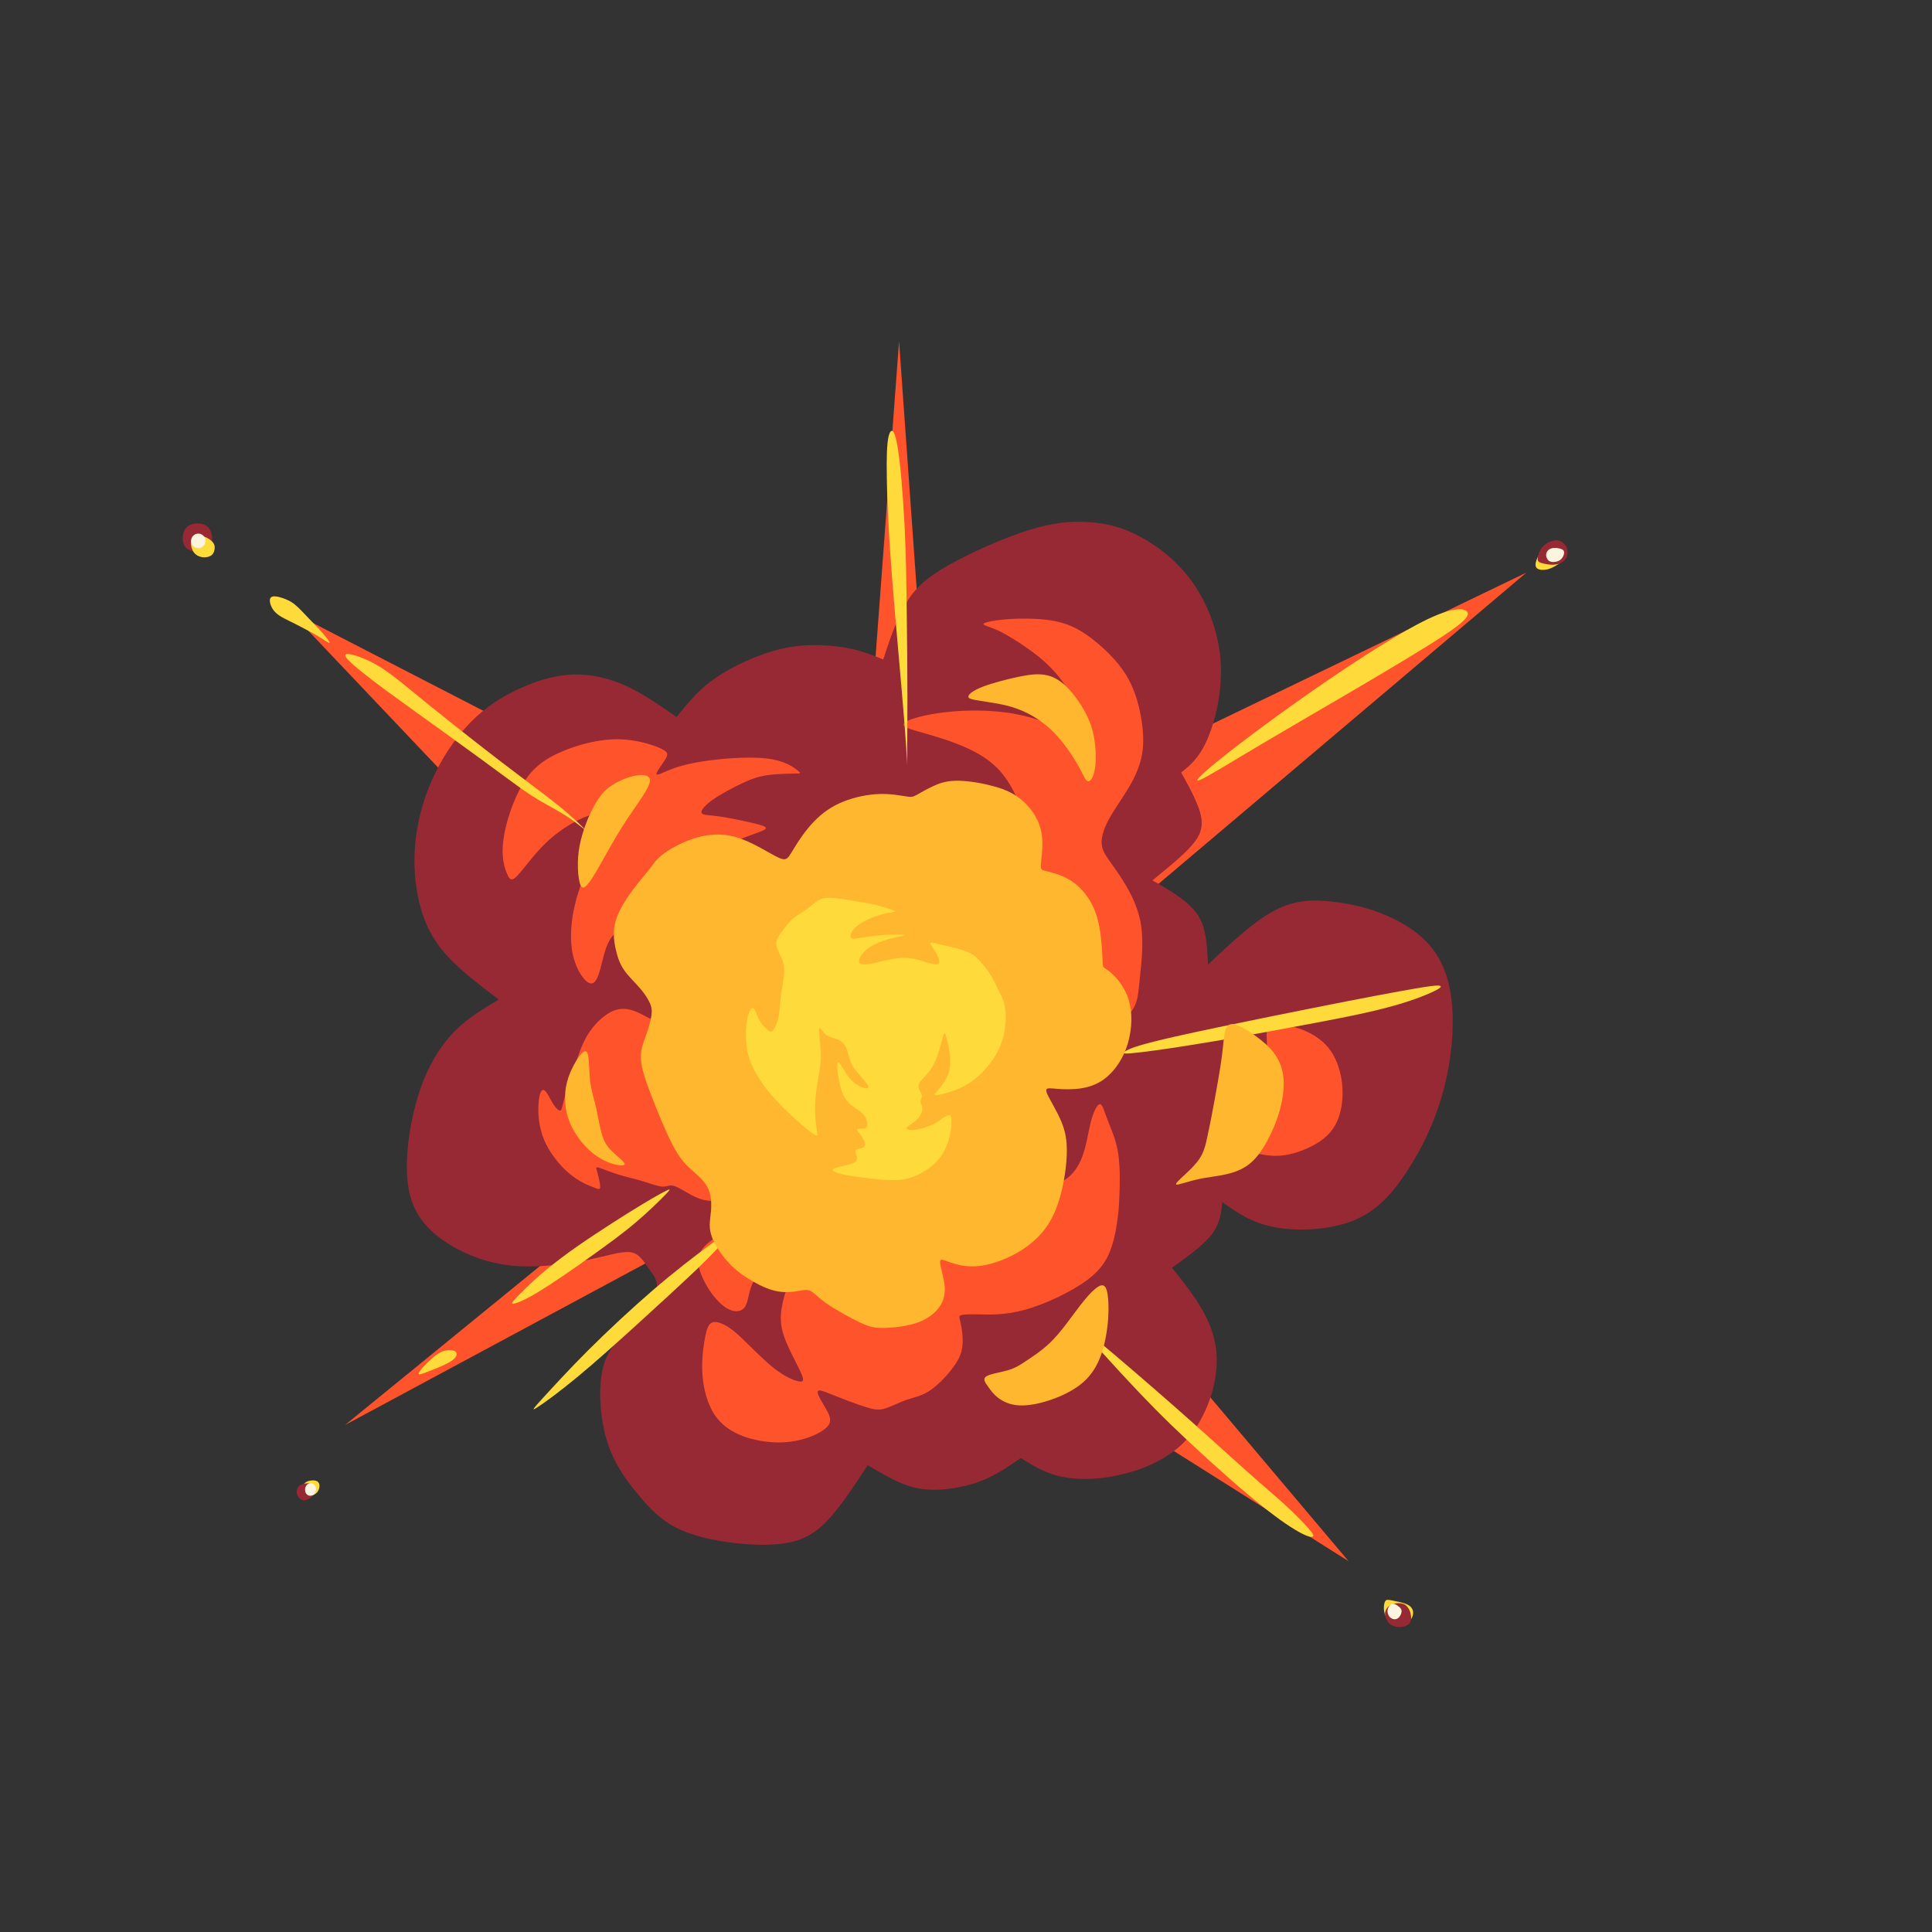 <?xml version="1.0" encoding="UTF-8" standalone="no"?>
<svg
   xmlns="http://www.w3.org/2000/svg"
   width="700"
   height="700"
   viewBox="0 0 700 700"
>
   <rect x="0" y="0" width="700" height="700" fill="#333333" stroke="none"/>
   <g
      id="g2"
      transform="translate(-2135.779,56.363)"
      style="display:inline;opacity:1">
      <path
         d="m 18612.8,20146.3 1603.9,772.7 -1383,-1170.1 z m -985,-154.5 -780.9,823 1045.6,-538.9 z m -629.2,-1394.8 988.5,531.7 -137.4,162.5 z m 1509.1,2952.1 95.2,-1337.7 -196.2,-18.7 z m 239.3,-2702 985.3,-621.2 -708.8,839.9 h -242.8 l -33.7,-218.7"
         style="fill:#ff532b;fill-opacity:1;fill-rule:evenodd;stroke:none"
         id="path6524"
         transform="matrix(0.133,0,0,-0.133,0,2933.333)" />
      <path
         d="m 17417.3,19755.9 c -40.9,-24.4 -82.2,-48.6 -117.4,-83.5 -35.6,-35.2 -65.4,-80.9 -87.9,-137.4 -22.3,-56.2 -37.2,-123.5 -42.9,-186 -5.7,-62.6 -1.9,-120.3 21.6,-166.7 23.2,-46 66,-80.6 114.6,-106.3 48.5,-25.7 102.8,-42.6 165.4,-46.4 62.5,-3.5 133.3,5.8 187.9,16.9 54.6,11.4 93,24.4 117.1,21.2 24.1,-3.5 34.6,-22.8 47.9,-41.6 13.7,-18.7 30.5,-36.5 22.6,-65 -8,-28.3 -40.7,-67.6 -71.8,-99.7 -31.4,-32.4 -61.2,-57.5 -73.9,-110.8 -12.4,-53 -8,-134.3 11.7,-197.7 19.7,-63.5 54.3,-109.2 86,-147 31.8,-37.8 60.7,-67.6 102.9,-89.2 42.5,-21.3 98.7,-34.3 158.4,-41.3 59.7,-7 123.1,-7.9 170.1,7 47.3,14.9 78.1,45.7 107.3,82.5 29.5,36.9 57.5,79.7 85.4,122.6 27.9,-16.5 56.2,-33.4 84.4,-46.1 28.6,-12.7 57.5,-20.9 96.2,-20.9 38.8,0 87.3,8.2 128.3,24.1 41.2,15.9 74.9,39.4 108.2,62.6 30.8,-19.7 61.6,-39.1 104.1,-49.6 42.6,-10.1 96.5,-11.1 158.7,1.9 61.9,13.1 132.1,40.4 181.6,90.2 49.5,49.8 78.4,122.8 86.7,184.4 8.5,61.6 -3.8,111.7 -27,158.4 -23.5,46.7 -57.8,89.8 -92.4,132.7 42.9,30.8 85.7,61.6 108.6,91.4 22.8,29.8 25.7,58.7 28.5,87.6 39.1,-27.9 78.4,-55.8 140.3,-67.9 62.3,-12.4 147,-8.6 210.5,15.2 63.5,23.8 105.7,67.6 144.7,125.1 39.4,57.4 75.6,128.2 99.4,205.4 23.8,76.8 34.9,159.9 32.7,231.4 -2.2,71.4 -18.1,131.1 -51.4,176.1 -33,45.4 -83.5,76.2 -132.1,96.9 -48.5,20.3 -95.2,30.8 -143.5,36.1 -48.5,5.8 -99,6.7 -155.8,-22.8 -57.2,-29.2 -120.6,-88.9 -183.8,-148.6 -1.9,41 -3.8,81.9 -15.9,112.7 -12.4,30.8 -34.6,51.4 -59,69.2 -24.1,17.8 -50.2,32.7 -76.5,47.6 35.5,28.9 71.1,57.8 96.8,83.8 25.4,26.4 41.3,49.6 36.8,84.2 -4.7,34.6 -29.8,80.3 -55.2,126 24.4,19.3 48.6,39 70.5,88.5 21.9,49.6 41.5,128.9 37.4,207.6 -4.1,79.1 -32.4,157.2 -74.3,218.1 -41.9,60.6 -98.1,103.5 -147.9,129.5 -49.8,26.4 -93.6,35.6 -140,38.4 -46,2.9 -94.6,-0.9 -162.8,-22.5 -67.9,-21.3 -155.9,-60.6 -215.5,-94.3 -59.7,-33.6 -91.5,-61.6 -116.5,-103.5 -25.4,-41.9 -44.2,-98.1 -62.6,-153.9 -27.3,11.1 -54.3,22.2 -90.8,29.8 -36.2,7.3 -81.9,11.1 -124.4,8.3 -42.5,-2.6 -81.6,-12.1 -125.4,-28.9 -44.1,-16.8 -92.3,-41 -130.4,-69.8 -37.8,-28.9 -64.8,-62.6 -91.8,-96.2 -45.7,31.7 -91.4,63.5 -137.1,84.4 -45.7,21 -91.4,31.4 -135.9,31.4 -44.4,0 -87.3,-10.4 -133.3,-29.2 -46.3,-18.4 -95.8,-45.7 -140.6,-86.9 -44.8,-41.6 -84.8,-97.8 -113.3,-157.5 -28.6,-59.7 -45.4,-123.1 -51.5,-183.5 -6,-60 -1.2,-116.8 11.5,-167.2 12.4,-50.5 33,-94.3 70.4,-136.9 37.2,-42.5 91.5,-83.4 145.4,-124.4"
         style="fill:#962934;fill-opacity:1;fill-rule:evenodd;stroke:none"
         id="path6526"
         transform="matrix(0.133,0,0,-0.133,0,2933.333)" />
      <path
         d="m 19507.9,19528 c 0.3,36.8 2.9,79 1.9,107.3 -0.6,28.6 -4.4,43.5 10.5,49.2 14.6,6 47.6,2.5 78.4,-7.9 30.8,-10.5 59.3,-28.3 79,-52.4 19.7,-24.5 30.2,-55.3 35.3,-85.4 4.7,-30.5 3.8,-60.3 -2.9,-87.6 -6.7,-27.6 -19.4,-53 -45.1,-73.7 -25.7,-20.6 -64.4,-37.1 -95.5,-43.5 -31.4,-6.6 -55.2,-3.4 -78.4,0.7 -23.5,3.8 -46.4,8.6 -42.9,24.1 3.2,15.6 32.7,42.2 46.7,71.4 14,29.2 12.4,61 13,97.8 z m -1472.9,646.6 c 20.7,10.2 44.8,20.3 67,28.6 22.2,8.2 42.2,14.2 42.9,19.6 0.6,5.4 -17.8,9.9 -45.1,16.2 -27,6.1 -62.5,13.4 -87.3,16.5 -25.1,3.5 -39.4,2.6 -42.5,8.3 -3.2,6 5.4,18.4 27.9,34.9 22.5,16.2 59.7,36.2 87.6,48.9 27.9,12.7 47,17.8 71.4,20.6 24.2,2.6 53.7,3.2 68.6,3.5 15.2,0 16.2,0 5.1,8.9 -11.1,8.9 -34.6,26.7 -86.4,32.4 -51.7,5.4 -132,-1 -184.7,-10.5 -52.7,-9.2 -78.1,-21.3 -93.6,-27.9 -15.6,-7 -21.6,-8.3 -18.1,-0.3 3.5,7.9 16.5,25 23.5,36.8 6.9,11.7 7.9,17.8 -6.7,25.7 -14.9,8.2 -45.1,18.7 -75.6,23.8 -30.1,5.4 -60.6,6 -94.2,1 -33.4,-4.8 -70.2,-15 -106.4,-30.5 -36.2,-15.3 -71.7,-35.9 -100.6,-79.7 -28.9,-43.8 -51.4,-111.1 -57.8,-159 -6.6,-48.3 2.6,-77.2 9.9,-94 7.3,-16.8 12.3,-21.6 28.9,-4.1 16.1,17.1 43.8,56.5 75.5,87.3 32.1,31.1 68.6,53.9 97.8,67.3 29.2,13.3 51.1,17.1 61.6,11.7 10.4,-5.4 9.5,-20 1.9,-42.2 -8,-22.5 -22.3,-52.7 -38.1,-87 -15.6,-34.3 -32.4,-72.7 -42.9,-117.1 -10.5,-44.1 -14.6,-94.6 -5.7,-135.5 8.9,-41.3 30.8,-73.1 45.7,-78.1 14.9,-5.4 22.9,15.5 29.5,39.3 6.4,23.8 11.5,50.2 21.3,70.5 9.8,20 24.4,33.6 44.7,44.4 20,11.1 46.4,19.4 68.6,-17.1 22.6,-36.8 41.3,-118.4 46,-168.9 5.1,-50.8 -3.8,-70.5 -19.6,-72 -15.6,-1.6 -37.8,14.6 -60,24.4 -22.2,9.9 -44.2,13.3 -66.7,3.5 -22.8,-9.5 -46,-31.7 -62.2,-54.6 -16.2,-22.8 -25.1,-46.3 -36.5,-78.7 -11.4,-32.4 -25.4,-74 -32.4,-100 -7.3,-25.7 -7.9,-35.9 -12.1,-37.8 -4.1,-1.6 -12,5.4 -20.6,19.1 -8.2,13.6 -17.1,33.6 -24.4,36.5 -7.3,3.1 -12.7,-10.8 -14.6,-36.2 -1.9,-25.4 0,-62.5 14.6,-98.1 14.6,-35.6 42.2,-70.2 68.5,-92.4 26.1,-22.2 50.8,-32 65.4,-37.7 14.6,-6.1 19.4,-7.7 19.4,1.2 0,8.6 -4.8,28.3 -7.9,39.7 -3.2,11.4 -5.1,14.9 4.4,12.1 9.5,-2.9 30.5,-11.8 52.4,-18.5 21.6,-6.9 44.1,-11.4 65,-17.7 21.3,-6.4 41.6,-14.3 54.7,-15.3 13,-0.9 19,5.1 31.1,2.3 12,-3.2 30.4,-15.3 46.6,-24.2 16.5,-8.9 30.8,-14.6 48.3,-16.5 17.1,-1.6 37.1,0 49.5,-10.4 12.4,-10.8 17.1,-34.3 8.6,-52.1 -8.3,-18.1 -29.9,-30.8 -48.6,-44.8 -19.1,-14.3 -35.2,-30.1 -36.8,-53.6 -1.3,-23.8 12.3,-54.9 28.8,-80.6 16.6,-25.7 36.2,-45.7 54.6,-54.6 18.8,-8.9 36.6,-6.7 45.4,9.8 8.9,16.2 8.9,46.7 23.5,69.2 14.3,22.9 43.2,37.8 66.4,45.1 23.1,7.6 40.3,7.6 43.8,-2.2 3.5,-9.6 -6.7,-28.6 -15.3,-49.2 -8.8,-21 -15.8,-43.2 -19.6,-66.7 -4.2,-23.2 -5.1,-47.6 6,-79.7 11.1,-32.4 34,-72.3 44.4,-95.5 10.8,-23.2 9.6,-29.2 -3.8,-27 -13.3,2.2 -38.4,12.4 -69.2,36.8 -30.8,24.5 -67.3,63.2 -92.7,86.7 -25.4,23.2 -40,31.1 -52,35.2 -12.1,4.5 -21.9,4.8 -28.9,-2.8 -7,-7.7 -11.1,-23.5 -15.2,-48.3 -3.9,-24.8 -7.7,-58.4 -4.5,-94.6 3.2,-36.2 13.7,-74.9 32.1,-103.1 18.7,-28.6 46,-46.7 77.1,-58.8 31.4,-11.7 66.7,-17.4 98.1,-17.4 31.7,0 59,5.7 83.8,14.6 24.7,9.2 46.7,21.9 53.6,35.2 7,13.7 -0.9,27.9 -9.2,42.5 -8.5,14.6 -17.1,28.9 -20.6,37.8 -3.2,8.9 -1,12.1 5.7,11.4 6.4,-0.6 17.2,-5.4 41,-14.6 23.4,-9.5 59.6,-23.4 83.8,-30.7 24.1,-7.7 35.8,-8.6 52.3,-3.5 16.5,5.3 38.1,16.5 58.1,23.4 20.3,7 39.7,9.9 61.3,23.9 21.6,13.9 46,39 62.5,60.6 16.5,21.6 25.4,39 28,60.9 2.5,21.6 -1,47.3 -4.5,62.6 -3.2,15.2 -6,19.6 0,22.2 6,2.5 21,3.2 49.5,2.5 28.6,-0.6 70.5,-2.5 126.1,12.7 55.5,15.6 124.4,48.3 166.9,79.4 42.6,31.4 58.4,61.2 68.3,91.1 10.1,29.8 14.2,59.7 16.8,79.3 2.5,20 3.5,29.9 4.7,59.4 1.3,29.5 2.6,79 -3.4,117.4 -6.1,38.8 -19.7,66.1 -28.6,89.9 -9.2,23.8 -14,43.8 -21.3,43.5 -7.6,-0.4 -17.8,-21.6 -25.4,-51.5 -7.3,-29.8 -12,-68.5 -26,-100.3 -14,-32 -37.1,-57.1 -69.8,-65.7 -32.7,-8.2 -75,0 -96.8,46.7 -22,46.6 -23.9,131.7 -7.4,189.8 16.2,58.1 50.8,89.2 93.1,112 42.2,22.9 92,37.5 132.6,56.9 40.7,19.7 72.1,44.4 88,67.9 15.8,23.2 16.2,45.1 20.6,87 4.4,42.2 12.7,104.1 0.6,160 -12,55.8 -44.7,105 -66.9,137.1 -22.6,32.1 -34.6,46.3 -37.2,65.7 -2.5,19.1 4.5,42.9 18.7,69.5 14.6,27 36.5,56.8 54.3,86.7 17.8,29.8 31.1,59.7 36.8,92 5.4,32.4 3.2,67.6 -3.8,104.8 -6.9,37.4 -18.7,77.1 -41.5,113.3 -22.9,36.2 -56.9,68.9 -86.7,92.4 -29.8,23.5 -55.6,38.1 -85.1,46.6 -29.2,8.6 -62.5,11.5 -93.9,11.8 -31.5,0.6 -61.3,-1.3 -83.8,-4.5 -22.9,-2.8 -38.1,-7.3 -37.2,-10.8 1,-3.8 18.1,-6.9 41,-17.7 22.8,-10.8 51.4,-28.9 75.5,-45.7 24.5,-16.9 44.5,-32.4 65.7,-54 21.3,-21.6 43.5,-49.8 56.5,-78.4 13.1,-28.6 16.9,-58.1 19.4,-82.5 2.2,-24.5 3.2,-44.2 -6.7,-42.3 -9.8,1.9 -30.4,25.1 -62.8,42.9 -32.4,17.8 -76.8,29.8 -121.6,36.5 -45.1,6.3 -90.8,7.3 -133,4.8 -42.2,-2.6 -80.9,-8.6 -108.9,-15.9 -28.2,-7.3 -45.4,-15.6 -42.5,-22.9 3.2,-7.3 26.7,-13.3 59,-22.5 32.4,-9.2 74,-21.9 108.9,-37.5 34.9,-15.2 63.5,-33.6 85.7,-55.5 21.9,-21.9 37.8,-47.6 49.2,-71.4 11.4,-24.2 18.7,-46.4 6.4,-60.3 -12.1,-13.7 -43.2,-18.8 -89.9,-25.8 -46.3,-6.9 -107.9,-15.8 -159.6,-27.2 -51.8,-11.5 -94,-25.8 -134.3,-43.9 -40.6,-18.1 -80,-40.6 -128.6,-58.7 -48.5,-18.1 -106.3,-32 -158.4,-31.7 -52,0.3 -98,15.2 -126.9,30.5 -28.6,15.2 -39.7,30.7 -36.9,43.1 2.6,12.7 19.4,22.6 40,32.4"
         style="fill:#ff532b;fill-opacity:1;fill-rule:evenodd;stroke:none"
         id="path6528"
         transform="matrix(0.133,0,0,-0.133,0,2933.333)" />
      <path
         d="m 17524.6,20300.3 c -25.1,14.9 -45.7,29.8 -87.6,60.6 -41.9,30.8 -105.4,77.5 -164.1,119.7 -59,42.5 -113,80.9 -161.2,116.2 -48,35.5 -89.9,68.2 -105.4,85.1 -15.3,16.8 -4.2,17.7 15.5,12.6 19.4,-5.3 47.6,-16.5 80.3,-37.7 32.4,-21.6 69.9,-53.4 126.7,-99.7 57.1,-46 133.6,-106.7 197.1,-155.2 63.5,-48.6 113.6,-85.1 154,-117.5 40,-32.7 69.8,-61.6 73,-66 3.4,-4.1 -20,16.5 -46.7,34.3 -26.3,17.4 -56.2,32.7 -81.6,47.6"
         style="fill:#feda3b;fill-opacity:1;fill-rule:evenodd;stroke:none"
         id="path6530"
         transform="matrix(0.133,0,0,-0.133,0,2933.333)" />
      <path
         d="m 16926.6,20744.7 c -17.5,10.5 -42.9,24.1 -64.5,34.9 -21.5,10.8 -40,18.7 -51.4,29.2 -11.7,10.8 -16.8,24.5 -17.1,33.3 -0.3,8.9 4.4,13.1 15.5,12.1 11.1,-0.9 28.9,-7 42.9,-15.2 13.6,-8.6 23.5,-19.4 38.7,-35.3 14.9,-15.8 35.6,-36.8 48.6,-51.7 13,-14.9 18.7,-23.8 16.5,-24.4 -1.9,-0.7 -11.8,6.6 -29.2,17.1"
         style="fill:#feda3b;fill-opacity:1;fill-rule:evenodd;stroke:none"
         id="path6532"
         transform="matrix(0.133,0,0,-0.133,0,2933.333)" />
      <path
         d="m 18522.6,20506.3 c -7.9,101.6 -24.7,279.7 -34.6,407.3 -9.8,127.3 -12.7,203.8 -13.6,261.2 -1,57.5 0,95.6 5,116.2 5.4,20.6 14.6,23.2 22.9,-21.6 8.6,-44.8 15.9,-137.1 20.3,-219.3 4.1,-81.9 5.1,-154 6,-232.7 1,-78.7 1.9,-164.8 1.9,-243.2 0,-78.4 -0.9,-149.2 -0.9,-172 0,-22.9 0.9,2.2 -7,104.1"
         style="fill:#feda3b;fill-opacity:1;fill-rule:evenodd;stroke:none"
         id="path6534"
         transform="matrix(0.133,0,0,-0.133,0,2933.333)" />
      <path
         d="m 19383.8,20412 c 58.7,47 159.7,122.6 267.9,197.2 108.2,74.9 223.8,148.5 296.2,183.1 72.3,34.3 101.2,29.9 107.9,19.1 6.3,-10.8 -9.5,-27.7 -66.7,-65.4 -57.4,-37.8 -156.5,-96.5 -251.1,-152.1 -94.9,-55.5 -185.3,-107.9 -259,-151.7 -73.6,-43.8 -130.8,-79.4 -150.8,-87.6 -20,-8.6 -3.1,10.1 55.6,57.4"
         style="fill:#feda3b;fill-opacity:1;fill-rule:evenodd;stroke:none"
         id="path6536"
         transform="matrix(0.133,0,0,-0.133,0,2933.333)" />
      <path
         d="m 17987.7,19084.2 c -37.1,-27.6 -90.4,-68.2 -149.8,-119.3 -59,-50.8 -124.4,-111.8 -178.4,-165.7 -53.9,-54 -96.2,-100.6 -121.9,-128.6 -25.4,-27.9 -33.6,-37.4 -16.5,-26.3 17.5,10.8 60.3,42.2 109.9,83.1 49.2,40.7 105.3,91.1 163.4,143.8 58.1,52.7 118.1,108 160.6,148.3 42.3,40.6 66.4,66.9 82.3,84.7 15.8,18.1 23.1,28 16.2,25.4 -7,-2.8 -28.3,-17.7 -65.8,-45.4"
         style="fill:#feda3b;fill-opacity:1;fill-rule:evenodd;stroke:none"
         id="path6538"
         transform="matrix(0.133,0,0,-0.133,0,2933.333)" />
      <path
         d="m 17585.2,19050.3 c -54.9,-41.3 -89.1,-74.9 -109.5,-95.6 -20.3,-20.6 -26.9,-27.9 -18.7,-27.3 8.3,0.7 31.1,9.5 70.2,33.4 39.3,23.8 94.9,62.5 141.9,96.1 47.2,33.7 86,61.9 119.6,90.5 34,28.6 62.9,56.8 79.1,73.6 16.5,16.6 20.3,21.3 5.4,14 -15.3,-7.3 -48.6,-26.3 -103.2,-60.3 -54.6,-34.3 -130.2,-82.8 -184.8,-124.4"
         style="fill:#feda3b;fill-opacity:1;fill-rule:evenodd;stroke:none"
         id="path6540"
         transform="matrix(0.133,0,0,-0.133,0,2933.333)" />
      <path
         d="m 17283.4,18800.8 c -8.6,0 -18.4,-1 -32.7,-10.5 -14,-9.2 -32.4,-27.3 -42.2,-38.7 -9.9,-11.2 -11.5,-15.9 -7.7,-16.5 4.2,-0.4 14,3.5 31.8,10.4 17.8,7 43.5,17.2 56.8,26.7 13.3,9.2 14.6,17.5 11.8,22.5 -2.9,4.8 -9.6,5.7 -17.8,6.1"
         style="fill:#feda3b;fill-opacity:1;fill-rule:evenodd;stroke:none"
         id="path6542"
         transform="matrix(0.133,0,0,-0.133,0,2933.333)" />
      <path
         d="m 19585,18312.6 c -28.8,17.4 -71.4,48.2 -132.6,100 -61.3,51.7 -141.6,124.7 -203.5,184.7 -62.2,60.3 -106,107.9 -146,151.1 -39.7,43.5 -75.9,82.8 -90.8,101.3 -15.3,18.4 -9.9,15.8 38.7,-24.5 48.6,-40.3 140,-118.7 217.5,-187 77.1,-67.9 139.9,-125.7 186.6,-167.2 46.7,-41.6 77.1,-66.7 103.8,-91.1 26.3,-24.2 49.2,-47.6 62.8,-62.9 13.7,-15.5 17.8,-22.8 12.4,-24.4 -5.4,-1.9 -20.3,2.5 -48.9,20"
         style="fill:#feda3b;fill-opacity:1;fill-rule:evenodd;stroke:none"
         id="path6544"
         transform="matrix(0.133,0,0,-0.133,0,2933.333)" />
      <path
         d="m 19276.5,19658.8 c 114.3,25.4 321.9,67 451.1,92.4 129.2,25 180.3,33.9 210.1,38.7 29.8,4.4 38.7,5 43.2,3.5 4.7,-1.3 5.4,-4.5 -16.2,-15 -21.6,-10.4 -64.8,-28.2 -134,-46 -68.9,-17.8 -163.8,-35.5 -257.4,-52.7 -93.3,-17.4 -185.7,-34.3 -263.5,-46.6 -77.7,-12.7 -140.6,-21 -169.8,-23.5 -29.2,-2.2 -24.4,1.6 -11.7,7.9 13,6.7 33.9,15.9 148.2,41.3"
         style="fill:#feda3b;fill-opacity:1;fill-rule:evenodd;stroke:none"
         id="path6546"
         transform="matrix(0.133,0,0,-0.133,0,2933.333)" />
      <path
         d="m 17669.4,20083.2 c 17.1,25.7 44.1,76.8 67.9,117.1 24.1,40.6 45.1,69.8 62.2,94.9 17.2,25.4 30.2,46.4 29.5,58.4 -0.3,12.1 -14.3,15.6 -32,13.4 -17.8,-1.9 -39.4,-9.6 -56.9,-18.8 -17.7,-8.9 -31.7,-19.7 -45,-36.5 -13,-16.8 -25.1,-39.7 -35.3,-63.8 -9.8,-23.8 -17.7,-49.2 -22.2,-72 -4.4,-22.9 -5.4,-43.5 -4.7,-62.9 0.6,-19.3 3.1,-37.4 7.6,-46.3 4.7,-9.2 11.7,-9.2 28.9,16.5"
         style="fill:#ffb72f;fill-opacity:1;fill-rule:evenodd;stroke:none"
         id="path6548"
         transform="matrix(0.133,0,0,-0.133,0,2933.333)" />
      <path
         d="m 17682.7,19460.1 c -6,26 -13,46 -16.2,71.4 -3.2,25.4 -2.8,56.2 -5.7,71.4 -2.5,15.2 -8.9,14.6 -16.8,7 -8,-7.6 -17.5,-22.5 -25.7,-39.1 -8.3,-16.1 -14.6,-33.9 -18.1,-53.3 -3.2,-19.3 -3.2,-40.3 0.3,-60.6 3.5,-20.3 10.5,-40 21.9,-59.4 11.4,-19.6 27.3,-39.3 44.4,-54.6 16.9,-14.9 35.3,-25.7 54,-32.3 18.4,-6.4 37.8,-8.9 39.3,-3.8 2,4.7 -13.3,16.8 -26.6,28.5 -13.3,11.8 -24.5,22.9 -32.4,44.8 -7.9,21.6 -12.7,53.6 -18.4,80"
         style="fill:#ffb72f;fill-opacity:1;fill-rule:evenodd;stroke:none"
         id="path6550"
         transform="matrix(0.133,0,0,-0.133,0,2933.333)" />
      <path
         d="m 17827.8,20111.4 c -12.1,-15.8 -29.6,-34.9 -47.3,-59.3 -18.1,-24.5 -36.9,-54.3 -44.8,-81.9 -7.9,-27.6 -5.1,-52.7 -0.3,-74.9 4.7,-22.3 11.1,-41.3 22.8,-58.4 11.8,-17.5 28.6,-32.7 41.6,-47.7 13,-14.6 22.3,-28.5 28,-40.6 5.7,-11.7 7.3,-21.6 5.4,-36.5 -2.3,-14.9 -8.3,-34.9 -15.3,-54.6 -7,-19.7 -14.9,-38.7 -13.6,-64.1 1.6,-25.4 12.4,-57.1 28.9,-100 16.5,-43.2 39,-97.1 56.8,-132.1 18.1,-34.6 31.4,-50.1 48.2,-65.4 16.8,-15.5 36.8,-30.7 47.3,-50.7 10.8,-19.7 11.5,-43.8 9.9,-65.4 -1.9,-21.6 -6.7,-40 0,-62.9 6.3,-23.1 24.1,-50.1 41.5,-70.4 17.5,-20.7 35,-34.6 56.2,-48.6 21.6,-13.7 47.3,-27.3 70.2,-33.7 22.8,-6.6 42.8,-6 59.7,-3.8 16.8,2.3 30.1,6.7 40.9,2.9 10.8,-3.8 18.7,-15.6 43.2,-33 24.4,-17.5 65.7,-40.6 93.3,-53.7 27.9,-13.3 42.2,-15.8 68.6,-15.2 26,0.6 63.8,4.8 93,15.9 29.2,11.4 49.5,29.5 60.3,48.5 10.8,19.4 11.7,39.4 8.2,61 -3.5,21.6 -11.4,45.1 -11.1,54.6 0,9.5 8.6,5.4 25.4,-0.7 17.2,-6 42.9,-13.9 75.9,-11.1 33.3,2.6 73.9,16.2 111.1,37.8 37.4,21.9 71.4,51.8 93.9,96.8 22.9,45.1 34,105.1 37.8,150.2 3.5,45 0,74.9 -12.4,106 -12.3,30.8 -33.3,63.2 -40,79 -6.6,15.9 1.3,15.3 15.6,14.3 14.3,-1.3 34.9,-3.2 58.7,-1.6 24.2,1.6 51.8,7 77.5,24.5 25.7,17.7 49.5,48.2 63.5,86 13.9,37.8 18.1,83.2 10.4,118.7 -7.3,35.6 -26.3,61.9 -40.9,77.1 -14.3,15.6 -24.1,20 -28.9,23.9 -4.8,3.8 -4.1,6.6 -5.4,31.7 -1.3,25.4 -3.8,72.7 -15.9,110.8 -11.7,37.7 -33,65.7 -54.6,83.8 -21.5,18.1 -44.1,26.6 -60.3,31.4 -16.5,5.1 -26.6,6.4 -32,8.9 -5.4,2.5 -5.8,6.3 -3.8,26 2.2,19.7 6.9,54.9 -2,87.3 -8.5,32.1 -30.4,61 -54.6,80.3 -24.4,19.4 -51.1,29.2 -82.2,36.8 -31.1,8 -67.3,13.4 -94.6,12.7 -27.6,-0.6 -46.6,-7.6 -64.1,-16.2 -17.8,-8.2 -33.6,-18 -43.1,-23.1 -9.9,-5.1 -13.7,-5.7 -28.3,-3.2 -14.9,2.2 -40.6,7.3 -71.4,6.4 -31.1,-1 -67.6,-8 -98.7,-20.7 -31.5,-12.4 -57.5,-30.8 -80,-54.3 -22.9,-23.5 -41.9,-52.3 -53.7,-71.7 -12,-19.4 -16.5,-29.2 -25.1,-30.8 -8.2,-1.6 -20.6,4.8 -44.1,18.1 -23.5,13.3 -58.4,33.3 -93,42.9 -34.6,9.2 -68.5,7.9 -102.8,-2 -34.3,-9.8 -68.9,-27.9 -89.5,-43.1 -21,-15.3 -28,-27.3 -40,-42.9"
         style="fill:#ffb72f;fill-opacity:1;fill-rule:evenodd;stroke:none"
         id="path6552"
         transform="matrix(0.133,0,0,-0.133,0,2933.333)" />
      <path
         d="m 18715,20572 c -11.1,2.2 -20,4.5 -18.4,10.5 1.5,6 13.6,15.9 40,26 26,9.9 66,20.3 96.5,26.7 30.1,6 50.7,8.6 70.4,5.4 19.7,-2.9 38.1,-11.4 58.1,-30.2 19.7,-18.4 40.6,-47.6 54.6,-74.6 14.3,-27 21.3,-52 24.8,-80 3.5,-27.6 3.5,-58.1 -1,-77.7 -4.1,-20 -12.4,-29.2 -18.7,-27.3 -6.4,2.2 -10.5,15.8 -25.1,41.6 -14.3,25.3 -39,63.1 -67.6,92 -28.6,28.6 -60.6,48.3 -90.5,60.3 -29.8,12.1 -57.4,16.8 -77.7,20 -20.7,3.5 -34.3,5.4 -45.4,7.3"
         style="fill:#ffb72f;fill-opacity:1;fill-rule:evenodd;stroke:none"
         id="path6554"
         transform="matrix(0.133,0,0,-0.133,0,2933.333)" />
      <path
         d="m 19275.2,19268.7 c 12.4,11.7 35.3,31.4 49.2,51.1 13.7,19.6 18.4,39 23.8,65.4 5.8,26.3 12.4,59.6 19.4,98.7 7.3,39.3 15.2,84.4 19.7,119 4.4,34.6 5.4,58.4 10.1,72.1 5.1,13.3 14,16.5 28.3,12 14,-4.1 33.6,-16.5 52.7,-29.8 18.7,-13.7 37.1,-28.6 50.8,-47 13.6,-18.4 23.1,-40.3 25.7,-67.3 2.5,-26.6 -1.6,-58.4 -10.2,-88.9 -8.2,-30.1 -20.9,-59 -34.9,-84.7 -14,-25.4 -29.5,-47.3 -48.9,-62.2 -19.3,-15 -42.5,-22.9 -63.1,-27.3 -20.7,-4.8 -38.1,-6.4 -56.5,-9.6 -18.8,-3.1 -37.8,-8.2 -51.8,-12.3 -13.9,-3.8 -22.8,-6.7 -26,-6.1 -3.2,0.7 -1,4.8 11.7,16.9"
         style="fill:#ffb72f;fill-opacity:1;fill-rule:evenodd;stroke:none"
         id="path6556"
         transform="matrix(0.133,0,0,-0.133,0,2933.333)" />
      <path
         d="m 18804.8,18746.2 c -20.9,-6.1 -48.9,-9.9 -59.4,-16.8 -10.4,-6.7 -3.4,-16.6 3.9,-26.7 7.3,-10.2 14.6,-21 27.9,-31.4 13.3,-10.2 32.4,-20 58.7,-21 26.4,-1.3 60,6 91.4,17.5 31.8,11.4 61,27 83.2,46.6 22.2,20 37.1,44.2 47.6,73.7 10.5,29.5 16.5,63.8 19.1,96.5 2.2,32.3 0.9,62.5 -3.5,78.4 -4.5,15.8 -12.1,17.4 -22.9,11.1 -10.8,-6.4 -24.7,-20.3 -38.7,-37.8 -14.3,-17.1 -28.9,-37.8 -44.8,-58.7 -15.8,-21 -33,-42.5 -52.3,-60.3 -19.4,-18.1 -41,-32.4 -58.5,-44.1 -17.4,-11.8 -31.1,-20.7 -51.7,-27"
         style="fill:#ffb72f;fill-opacity:1;fill-rule:evenodd;stroke:none"
         id="path6558"
         transform="matrix(0.133,0,0,-0.133,0,2933.333)" />
      <path
         d="m 18194.7,19829.6 c -0.9,-19.7 -7,-47.7 -9.8,-68.9 -2.6,-21.3 -2.3,-35.6 -5.1,-50.8 -3.2,-15.3 -9.8,-31.1 -14.9,-37.5 -5.4,-6.6 -9.9,-3.8 -15.9,1.6 -6.4,5.4 -14.9,13.3 -21,24.1 -6,10.5 -9.8,24.2 -13.6,30.5 -4.1,6.4 -8.3,5.4 -12.1,-1.6 -4.1,-6.6 -7.9,-19.3 -9.8,-34.3 -2.2,-14.9 -2.5,-32 -1.3,-51.4 1.3,-19.4 4.8,-40.9 16.9,-67.3 12,-26.3 33,-57.4 61.5,-88.9 28.6,-31.7 64.5,-63.4 85.7,-80.9 21.3,-17.5 27.6,-20.6 29.2,-17.1 1.6,3.5 -1.6,13.6 -3.4,32 -2.3,18.4 -3.2,45.1 -0.7,73 2.5,27.6 8.6,56.5 11.8,77.8 2.8,21.3 2.8,34.9 1.9,49.5 -1,14.6 -2.6,30.5 -3.5,41.9 -1,11.4 -1,18.4 2.2,16.5 3.2,-2.2 9.8,-13.3 18.1,-19.3 8.6,-6.1 18.7,-7 28.2,-10.5 9.2,-3.5 17.5,-9.9 22.9,-20 5.4,-10.2 7.9,-24.8 11.7,-36.5 4.2,-12.1 9.6,-21.3 20,-33.7 10.2,-12.4 25.1,-27.9 29.2,-35.8 4.2,-8.3 -2.2,-9.2 -11.1,-6.7 -8.9,2.5 -20,8.6 -29.2,16.5 -9.2,7.9 -16.2,17.8 -23.8,30.5 -7.6,12.7 -16.2,27.9 -18.7,21.6 -2.6,-6.4 0.6,-34.3 5.7,-56.5 4.8,-22 11.4,-38.5 23.2,-50.8 11.4,-12.4 28.2,-20.7 38.4,-30.2 9.8,-9.8 13.3,-20.3 13.6,-28.2 0.7,-7.6 -1.9,-12.4 -7.9,-13.7 -6.4,-1.3 -16.8,0.7 -19,-1.6 -2.3,-2.2 3.1,-8.2 8.5,-15.5 5.4,-7 10.5,-15.6 12.1,-21.9 1.3,-6.7 -1,-11.5 -6.7,-13.7 -5.7,-2.2 -14.3,-2.2 -17.4,-5.4 -3.2,-3.1 -0.4,-9.2 1.5,-16.2 2,-6.9 2.9,-14.9 -11.1,-20.6 -13.9,-5.7 -42.8,-9.5 -51.7,-14.3 -8.6,-4.7 3.2,-10.1 22.5,-14.9 19.4,-4.8 46.4,-8.2 69.9,-11.1 23.1,-2.9 42.8,-4.8 62.8,-5.1 20,-0.6 40.6,0.3 66.4,10.8 25.7,10.5 56.5,30.5 74.9,59.7 18.4,28.9 24.4,66.6 24.7,86.6 0.7,20 -4.4,22.6 -12.7,18.5 -8.2,-3.9 -19.3,-14.3 -35.2,-22.6 -15.9,-7.9 -36.5,-14 -51.4,-15.9 -15.3,-1.9 -25.1,0.4 -22.9,5.1 2.6,4.8 16.8,11.8 27,21.3 9.8,9.5 15.6,21.6 15.9,30.5 0.3,8.9 -5.1,14.6 -5.1,20 -0.3,5 4.4,10.4 4.1,15.8 -0.3,5.1 -5.4,10.8 -7.9,16.9 -2.5,6 -2.5,12.7 3.8,21.9 6.7,8.9 19.7,20.6 29.5,35.5 9.9,14.9 16.2,33 21.6,49.8 5.1,16.9 8.9,32.4 11.4,40.4 2.6,7.9 3.8,8.2 7.7,-4.5 3.8,-12.4 9.8,-38.1 10.7,-59 1.3,-21 -2.5,-37.5 -9.5,-51.8 -7,-13.9 -17.1,-26.3 -24.4,-34.6 -7.3,-8.5 -11.4,-13 -3.8,-13 7.3,0 26.3,4.5 47,12.1 20.6,7.3 42.5,17.7 66,38.4 23.5,20.9 48.9,52 62.2,86 13.6,34.3 15.5,71.1 12.7,95.9 -2.9,24.7 -10.2,37.1 -17.2,50.4 -6.6,13.4 -12.6,27.3 -20.6,40.7 -7.9,13.3 -17.8,26 -27.6,37.4 -9.8,11.5 -19.7,21.6 -38.4,29.6 -19.1,7.9 -47,13.6 -67,18.4 -20,4.7 -32,9.2 -33.6,5.7 -1.3,-3.2 7.9,-14 14.6,-25.1 6.9,-11.1 11.1,-22.8 9.2,-28.6 -1.9,-6 -9.9,-6 -22.2,-2.5 -12.4,3.2 -29.3,9.5 -46.4,13 -17.1,3.2 -34.9,3.2 -54.3,0 -19.3,-2.8 -40.3,-8.9 -57.1,-12.4 -16.5,-3.5 -28.6,-4.4 -34.3,-0.6 -5.4,3.5 -4.4,12.1 1.9,21.9 6.7,9.8 18.7,21 35.2,29.5 16.2,8.6 36.9,14.6 55,19.1 18.1,4.1 33.9,6.3 29.8,7.6 -4.1,0.9 -28.6,0.9 -48.3,0.3 -20,-1 -35.2,-2.9 -48.8,-4.8 -14,-1.9 -26.1,-3.8 -35,-5 -8.8,-1 -14.2,-1.6 -16.1,3.1 -1.6,4.8 0.9,14.3 10.1,24.2 9.2,9.8 25.7,19.6 43.2,27.3 17.4,7.2 36.2,12.3 49.8,14.9 14,2.5 22.9,2.5 14.9,6 -7.6,3.8 -31.7,10.8 -46.6,14.6 -14.9,4.1 -20.7,4.8 -31.8,6.7 -11.4,1.9 -28.2,4.7 -49.2,8.2 -20.9,3.5 -46,7.6 -63.8,4.2 -17.7,-3.9 -27.9,-15.6 -40.9,-25.8 -13.3,-9.8 -29.2,-18.4 -41,-27.9 -12,-9.8 -20,-21.3 -28.5,-32.4 -8.6,-11.1 -17.8,-22.2 -18.8,-34.6 -0.9,-12.3 6.4,-26 12.4,-38.4 5.7,-12.4 9.9,-23.5 8.9,-43.1"
         style="fill:#feda3b;fill-opacity:1;fill-rule:evenodd;stroke:none"
         id="path6560"
         transform="matrix(0.133,0,0,-0.133,0,2933.333)" />
      <path
         d="m 16616.8,20980.2 c -8.6,-3.5 -20.3,-5 -31.1,-3.1 -10.8,1.9 -21,7.3 -25.7,17.1 -5.1,9.5 -4.8,23.2 -1.3,34 3.2,10.4 9.8,18.1 20.6,21.9 10.8,3.8 25.7,4.1 36.2,-0.7 10.5,-4.4 16.2,-13.9 19.1,-24.1 2.8,-10.2 2.2,-20.6 -0.7,-28.2 -2.8,-8 -8.2,-13.4 -17.1,-16.9"
         style="fill:#962934;fill-opacity:1;fill-rule:evenodd;stroke:none"
         id="path6562"
         transform="matrix(0.133,0,0,-0.133,0,2933.333)" />
      <path
         d="m 16632.3,20964.7 c -6,-3.5 -15.5,-5.1 -24.1,-3.5 -8.6,1.6 -16.5,6 -21.9,13.3 -5.4,7.6 -8.3,18.1 -7.3,26.4 0.6,8.5 5.1,14.6 11.7,17.4 6.7,2.9 15.3,2.2 24.2,-1.3 9.2,-3.1 18.7,-9.5 23.8,-15.8 5.1,-6.7 5.4,-13.7 4.1,-20 -1.3,-6.7 -4.1,-12.7 -10.5,-16.5"
         style="fill:#feda3b;fill-opacity:1;fill-rule:evenodd;stroke:none"
         id="path6564"
         transform="matrix(0.133,0,0,-0.133,0,2933.333)" />
      <path
         d="m 16598.7,20985.6 c 10.8,0 19.7,8.9 19.7,19.7 0,11.1 -8.9,20 -19.7,20 -10.8,0 -19.7,-8.9 -19.7,-20 0,-10.8 8.9,-19.7 19.7,-19.7"
         style="fill:#fbf5df;fill-opacity:1;fill-rule:evenodd;stroke:none"
         id="path6566"
         transform="matrix(0.133,0,0,-0.133,0,2933.333)" />
      <path
         d="m 20312.9,20948.8 c -8.3,-6.4 -20.9,-15.2 -34.6,-19.7 -13.7,-4.1 -28.2,-3.8 -34,2.9 -5.4,6.3 -2.2,19 5.1,32.7 7.6,13.3 19.4,27.9 32.1,33.3 12.7,5.7 26.3,2.2 34.3,-5.1 8.2,-7.6 10.8,-19 10.1,-26.6 -0.6,-7.7 -4.7,-11.1 -13,-17.5"
         style="fill:#feda3b;fill-opacity:1;fill-rule:evenodd;stroke:none"
         id="path6568"
         transform="matrix(0.133,0,0,-0.133,0,2933.333)" />
      <path
         d="m 20291,21006.3 c -3.8,-1 -10.8,-2.6 -17.5,-6.7 -6.6,-4.1 -13.6,-10.5 -18.1,-17.5 -4.4,-7.3 -6.3,-15.2 -7.3,-20.9 -1.2,-6 -0.9,-9.9 2.3,-12.7 3.1,-2.6 9.8,-4.1 15.5,-5.4 6.1,-1.3 11.5,-2.2 17.8,-2.5 6.3,-0.4 13.3,0.3 19.7,1.8 6,2 11.4,4.5 15.5,8.3 4.2,3.8 7,8.6 8.6,14 1.3,5.4 1.3,11.4 0.6,16.2 -0.9,5 -2.2,8.9 -5,12.3 -2.6,3.9 -6.4,7 -10.2,9.2 -3.8,2.6 -7.6,3.9 -10.5,4.5 -2.8,0.3 -4.7,0.3 -6,0.3 -1,0 -1.9,0 -5.4,-0.9"
         style="fill:#962934;fill-opacity:1;fill-rule:evenodd;stroke:none"
         id="path6570"
         transform="matrix(0.133,0,0,-0.133,0,2933.333)" />
      <path
         d="m 20276.1,20980.2 c -3.8,-3.8 -5.7,-9.2 -5.7,-13.9 0.3,-5.1 2.5,-9.9 5.7,-13.4 2.8,-3.1 7,-4.7 12.7,-5 5.7,0 13.3,1.2 18.7,4.7 5.7,3.8 9.2,9.5 10.8,14.6 1.6,4.8 1.6,8.9 -0.3,11.8 -2.2,2.8 -6,4.4 -10.8,5.7 -4.5,1.2 -10.2,1.9 -15.9,1.6 -5.7,-0.7 -11.1,-2.6 -15.2,-6.1"
         style="fill:#fbf5df;fill-opacity:1;fill-rule:evenodd;stroke:none"
         id="path6572"
         transform="matrix(0.133,0,0,-0.133,0,2933.333)" />
      <path
         d="m 19848.2,18059.9 c -7.3,5.4 -14.6,12.7 -17.8,23.8 -3.2,11.4 -2.2,26 1.3,32.4 3.5,6.6 9.2,4.7 20.9,2.5 11.8,-2.5 29.5,-5.4 40.3,-11.1 11.2,-5.4 15.3,-14 15.3,-22.5 -0.3,-8.9 -4.8,-18.1 -11.8,-23.8 -6.9,-6.1 -16.8,-8.9 -25.4,-8.9 -8.5,0 -15.5,2.5 -22.8,7.6"
         style="fill:#feda3b;fill-opacity:1;fill-rule:evenodd;stroke:none"
         id="path6574"
         transform="matrix(0.133,0,0,-0.133,0,2933.333)" />
      <path
         d="m 19900.9,18085 c -2.2,8.2 -6.7,15.8 -12.4,20.6 -6,4.8 -14,6.3 -22.2,6 -8.6,-0.3 -17.2,-2.8 -23.8,-7.9 -6.4,-4.8 -10.5,-12.4 -10.8,-20 -0.3,-7.6 3.2,-15.2 6,-20.3 3.2,-5.1 5.7,-8 10.2,-10.8 4.4,-2.5 10.8,-5.1 17.7,-6 7,-0.7 14.3,0 21,2.5 6.7,2.2 12.1,5.7 14.6,12.1 2.5,6.3 1.9,15.5 -0.3,23.8"
         style="fill:#962934;fill-opacity:1;fill-rule:evenodd;stroke:none"
         id="path6576"
         transform="matrix(0.133,0,0,-0.133,0,2933.333)" />
      <path
         d="m 19876.4,18086.6 c -0.6,-4.5 -3.5,-9.9 -6.9,-13.7 -3.5,-3.8 -8.3,-5.7 -13.4,-5.1 -5.1,0.7 -10.8,3.8 -13.9,8.9 -3.5,5.4 -4.8,12.4 -3.2,18.4 1.6,6.1 5.4,11.1 9.5,13.4 4.1,2.2 7.9,1.9 12.4,-0.7 4.4,-2.2 9.5,-6.3 12.7,-9.8 2.8,-3.8 3.8,-7 2.8,-11.4"
         style="fill:#fbf5df;fill-opacity:1;fill-rule:evenodd;stroke:none"
         id="path6578"
         transform="matrix(0.133,0,0,-0.133,0,2933.333)" />
      <path
         d="m 16892.6,18405.6 c -3.8,2.8 -8.5,8.5 -9.5,15.5 -1.3,6.7 1,14.9 8.2,19.7 7,4.8 19.1,6.4 26.4,4.5 7.6,-1.6 10.5,-6.7 11.1,-12.7 0.3,-6.4 -1.9,-13.7 -6.3,-19.1 -4.8,-5.4 -12.1,-8.6 -17.2,-10.1 -5.4,-1.3 -8.6,-1 -12.7,2.2"
         style="fill:#feda3b;fill-opacity:1;fill-rule:evenodd;stroke:none"
         id="path6580"
         transform="matrix(0.133,0,0,-0.133,0,2933.333)" />
      <path
         d="m 16877.7,18394.5 c -4.4,3.1 -9.5,9.2 -10.8,16.8 -1.3,7.3 1.3,16.2 8.9,21.3 7.9,5 20.6,6.6 28.6,4.7 8.2,-1.9 11.4,-7.3 11.7,-14 0.6,-6.6 -1.6,-14.5 -6.7,-20.3 -5,-5.7 -12.7,-9.2 -18.4,-10.8 -5.7,-1.5 -9.2,-0.9 -13.3,2.3"
         style="fill:#962934;fill-opacity:1;fill-rule:evenodd;stroke:none"
         id="path6582"
         transform="matrix(0.133,0,0,-0.133,0,2933.333)" />
      <path
         d="m 16898.3,18405.3 c -1.9,0.9 -5.4,3.1 -7,6.9 -1.9,3.8 -2.2,9.2 -1.2,13.7 1.2,4.1 3.5,7.3 6,9.5 2.9,2.2 6.4,3.2 9.5,2.9 3.2,0 6.1,-1.6 8.6,-3.8 2.2,-1.9 4.1,-4.8 4.8,-8 0.9,-3.5 0.3,-7.3 -1,-11.1 -1.3,-3.8 -3.2,-7 -6,-8.9 -2.6,-1.9 -6.4,-2.2 -8.6,-2.2 -2.2,0 -2.8,0 -5.1,1"
         style="fill:#fbf5df;fill-opacity:1;fill-rule:evenodd;stroke:none"
         id="path6584"
         transform="matrix(0.133,0,0,-0.133,0,2933.333)" />
   </g>
</svg>
